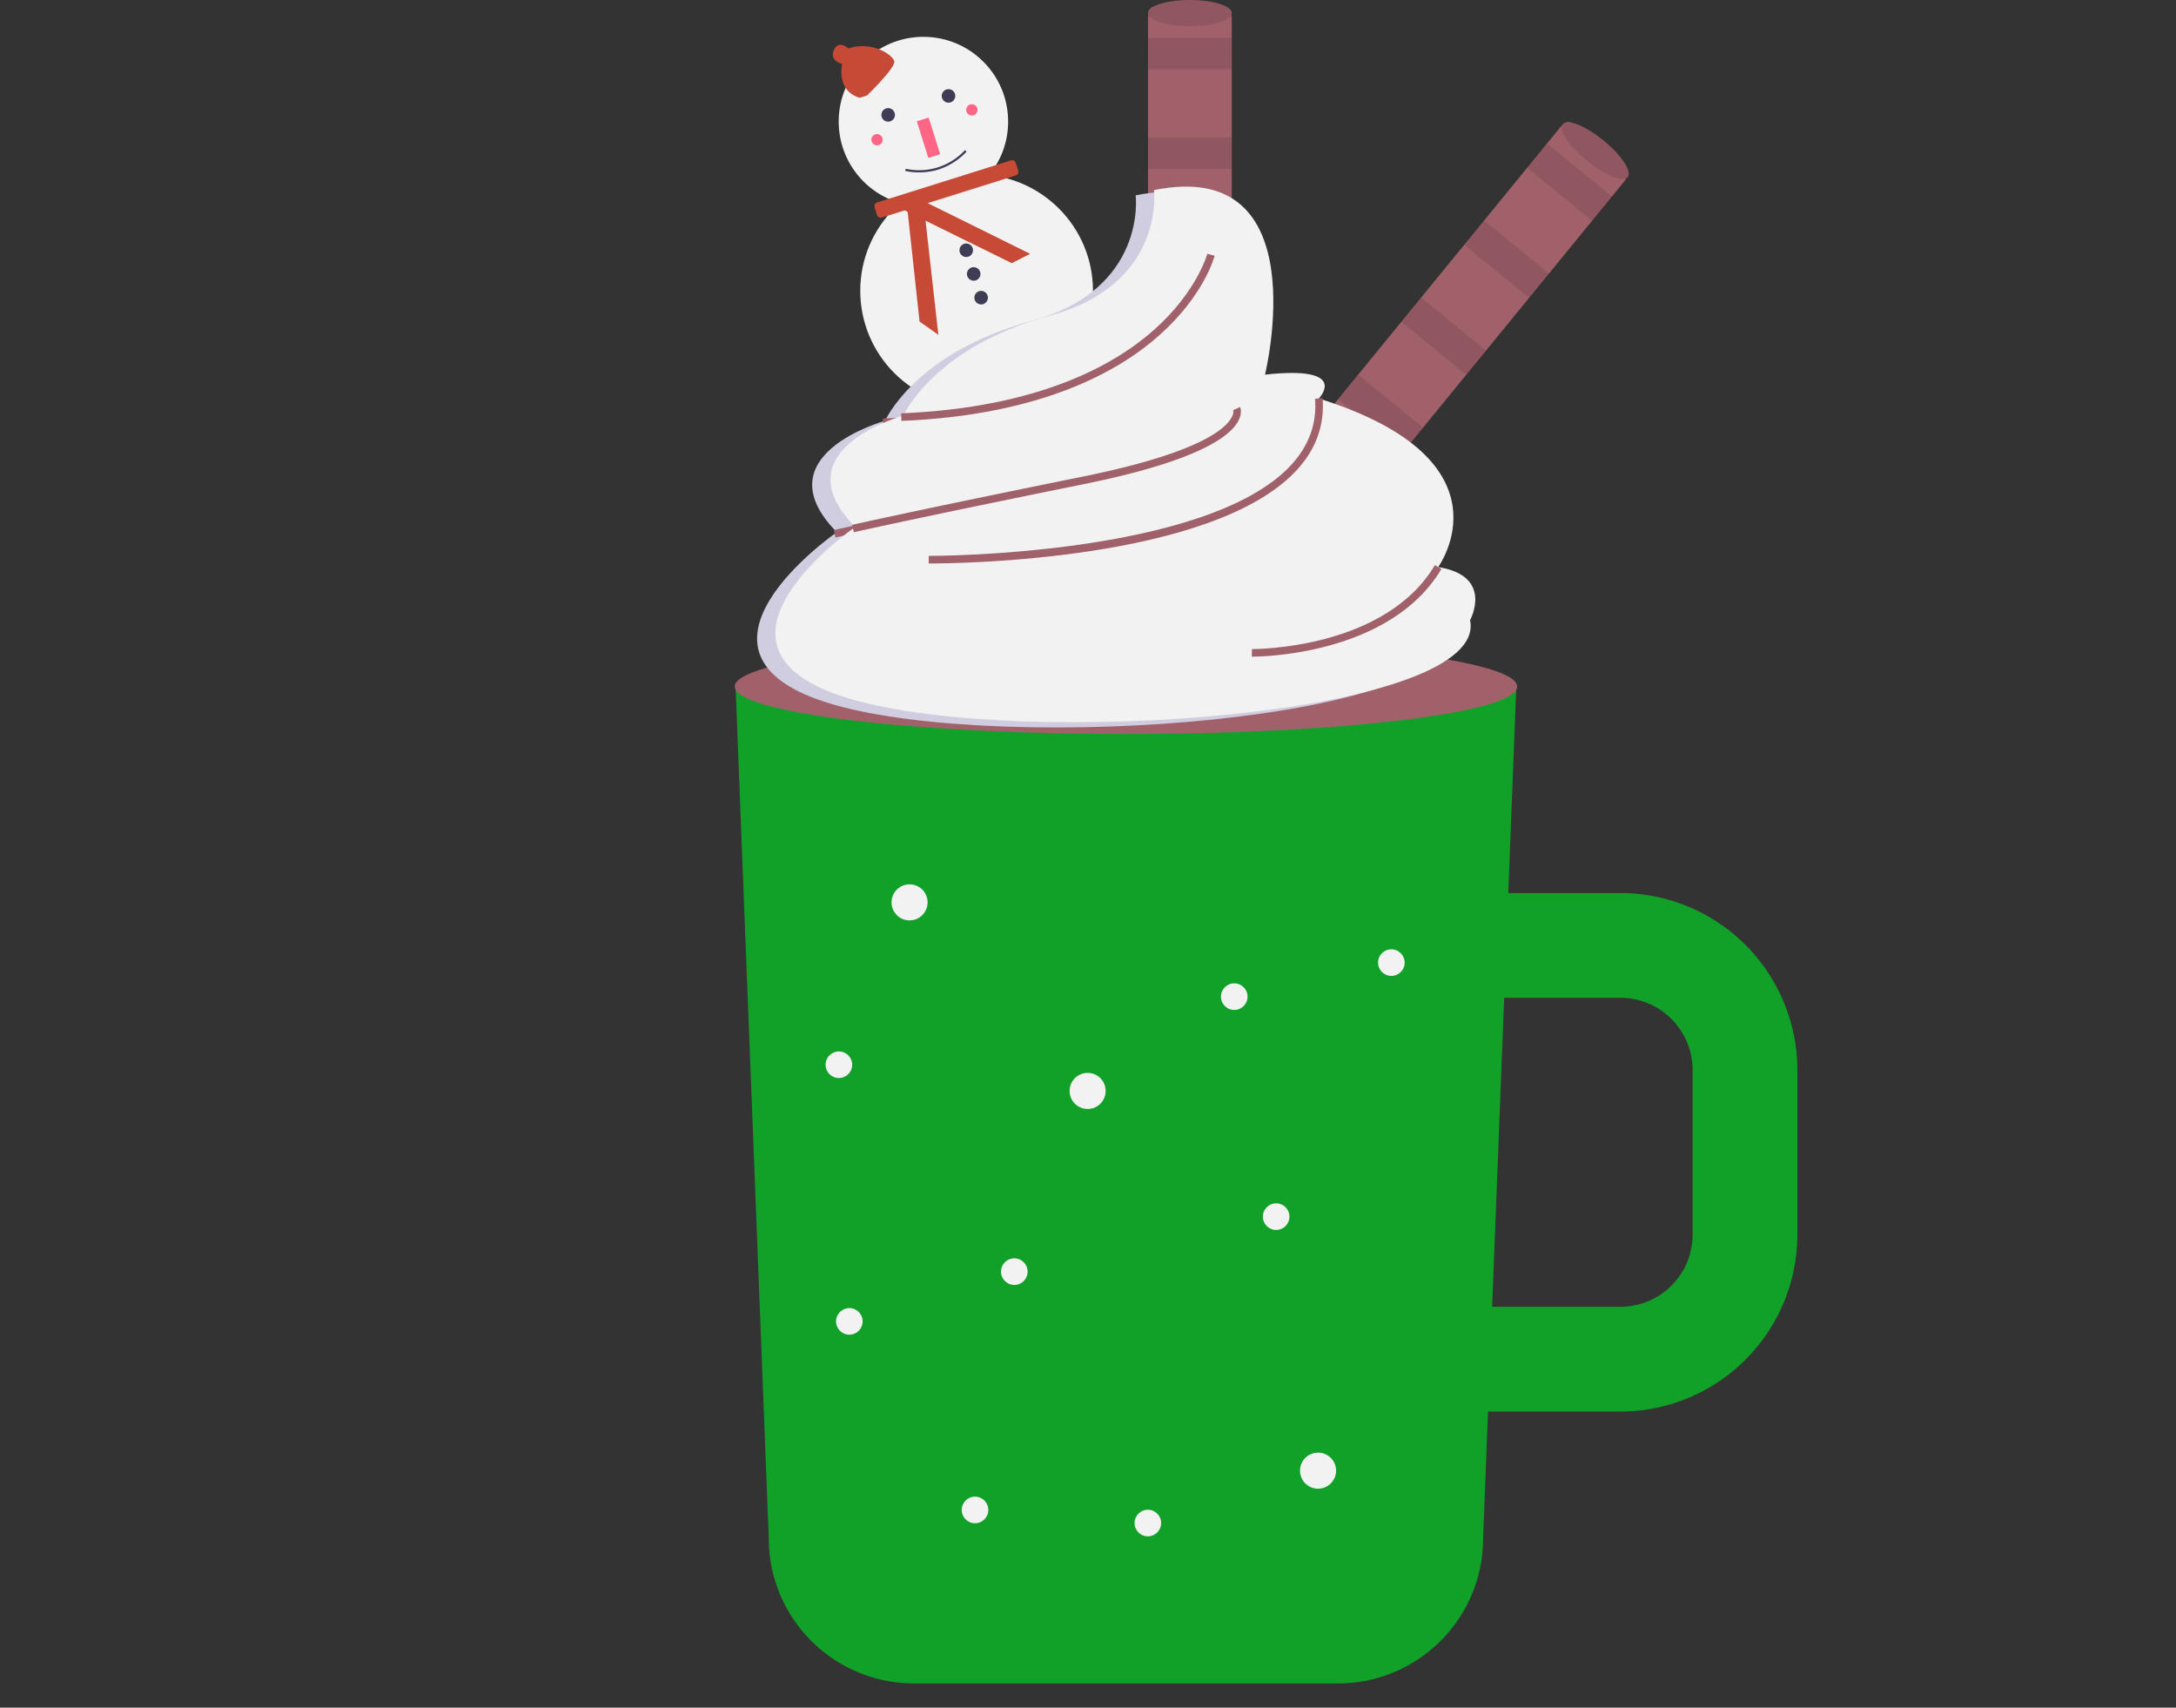 <?xml version="1.0" encoding="UTF-8" standalone="no"?>
<svg xmlns:dc="http://purl.org/dc/elements/1.1/" xmlns:cc="http://creativecommons.org/ns#" xmlns:rdf="http://www.w3.org/1999/02/22-rdf-syntax-ns#" xmlns:svg="http://www.w3.org/2000/svg" xmlns="http://www.w3.org/2000/svg" xmlns:sodipodi="http://sodipodi.sourceforge.net/DTD/sodipodi-0.dtd" xmlns:inkscape="http://www.inkscape.org/namespaces/inkscape" id="bfea2134-9924-4ddb-abfc-914d3548447a" data-name="Layer 1" width="904.858" height="710" viewBox="0 0 904.858 710" version="1.1" sodipodi:docname="coffee2.svg" inkscape:version="1.0.1 (3bc2e813f5, 2020-09-07, custom)">
  <rect x="0" y="0" width="904.858" height="710" fill="#333333" stroke="none"/>
  <defs id="defs163" />
  <sodipodi:namedview pagecolor="#ffffff" bordercolor="#666666" borderopacity="1" objecttolerance="10" gridtolerance="10" guidetolerance="10" inkscape:pageopacity="0" inkscape:pageshadow="2" inkscape:window-width="1276" inkscape:window-height="1038" id="namedview161" showgrid="false" inkscape:zoom="0.62842871" inkscape:cx="-27.343953" inkscape:cy="379.514" inkscape:window-x="1280" inkscape:window-y="14" inkscape:window-maximized="0" inkscape:current-layer="bfea2134-9924-4ddb-abfc-914d3548447a" inkscape:document-rotation="0" />
  <title id="title2">hot_beverage</title>
  <path d="M659.79,102.622V421.654a17.422,17.422,0,0,1-34.843,0V102.622c0-9.625,7.796-2.178,17.422-2.178,4.813,0,4.464-5.324,7.622-2.178C653.137,101.424,659.79,97.809,659.79,102.622Z" transform="translate(-147.571 -95)" fill="#a0616a" id="path8" />
  <rect x="477.376" y="15.788" width="34.843" height="13.066" opacity="0.1" id="rect10" />
  <rect x="477.376" y="57.164" width="34.843" height="13.066" opacity="0.1" id="rect12" />
  <rect x="477.376" y="98.541" width="34.843" height="13.066" opacity="0.1" id="rect14" />
  <rect x="477.376" y="139.917" width="34.843" height="13.066" opacity="0.1" id="rect16" />
  <rect x="477.376" y="181.293" width="34.843" height="13.066" opacity="0.1" id="rect18" />
  <rect x="477.376" y="222.669" width="34.843" height="13.066" opacity="0.1" id="rect20" />
  <rect x="477.376" y="264.045" width="34.843" height="13.066" opacity="0.1" id="rect22" />
  <rect x="477.376" y="305.421" width="34.843" height="13.066" opacity="0.1" id="rect24" />
  <ellipse cx="494.797" cy="5.444" rx="17.422" ry="5.444" fill="#a0616a" id="ellipse26" />
  <ellipse cx="494.797" cy="5.444" rx="17.422" ry="5.444" opacity="0.1" id="ellipse28" />
  <path d="M823.049,170.347,621.175,417.386a17.422,17.422,0,1,1-26.98-22.048L796.069,148.3c6.091-7.453,7.415,3.247,14.868,9.338,3.727,3.045,6.826-1.298,7.28,3.137C818.656,165.21,826.095,166.621,823.049,170.347Z" transform="translate(-147.571 -95)" fill="#a0616a" id="path30" />
  <rect x="793.725" y="153.284" width="13.066" height="34.843" transform="translate(14.122 587.358) rotate(-50.745)" opacity="0.1" id="rect32" />
  <rect x="767.543" y="185.323" width="13.066" height="34.843" transform="translate(-20.302 578.851) rotate(-50.745)" opacity="0.1" id="rect34" />
  <rect x="741.361" y="217.363" width="13.066" height="34.843" transform="translate(-54.725 570.343) rotate(-50.745)" opacity="0.1" id="rect36" />
  <rect x="715.18" y="249.402" width="13.066" height="34.843" transform="translate(-89.149 561.835) rotate(-50.745)" opacity="0.1" id="rect38" />
  <rect x="688.998" y="281.441" width="13.066" height="34.843" transform="translate(-123.573 553.327) rotate(-50.745)" opacity="0.1" id="rect40" />
  <rect x="662.816" y="313.48" width="13.066" height="34.843" transform="translate(-157.997 544.819) rotate(-50.745)" opacity="0.1" id="rect42" />
  <rect x="636.635" y="345.519" width="13.066" height="34.843" transform="matrix(0.633, -0.774, 0.774, 0.633, -192.421, 536.312)" opacity="0.1" id="rect44" />
  <rect x="610.453" y="377.558" width="13.066" height="34.843" transform="translate(-226.844 527.804) rotate(-50.745)" opacity="0.1" id="rect46" />
  <ellipse cx="810.937" cy="157.637" rx="5.444" ry="17.422" transform="translate(28.163 590.829) rotate(-50.745)" fill="#a0616a" id="ellipse48" />
  <ellipse cx="810.937" cy="157.637" rx="5.444" ry="17.422" transform="translate(28.163 590.829) rotate(-50.745)" opacity="0.1" id="ellipse50" />
  <path d="M821.393,466.297h-46.625l.341-8.722,2.004-51.524,1.002-25.599H453.454l.512,13.099,1.328,34.157,2.526,64.819,1.688,43.151,2.178,55.814,1.851,47.67.534,13.709.011.163.261,6.827.675,17.106.065,1.905.457,11.607.076,2.091.664,16.866.588,15.2.207,5.248.098,2.385.087,2.308a59.958,59.958,0,0,0,4.486,22.844,57.519,57.519,0,0,0,2.646,5.618,60.397,60.397,0,0,0,33.504,28.56,56.932,56.932,0,0,0,5.782,1.688,59.893,59.893,0,0,0,13.926,1.622H703.954a60.188,60.188,0,0,0,25.664-5.706,60.854,60.854,0,0,0,22.648-18.478,59.616,59.616,0,0,0,6.446-10.769c.142-.305.283-.61.403-.915a59.522,59.522,0,0,0,5.096-21.309c.054-1.045.087-2.101.087-3.158l.566-14.536.697-17.846.065-1.775.722-18.532h55.045a73.671,73.671,0,0,0,73.588-73.588V539.884A73.671,73.671,0,0,0,821.393,466.297ZM851.427,608.301a30.068,30.068,0,0,1-30.034,30.034H768.057l.008-.196.501-12.87.381-9.821,2.156-55.248,1.962-50.348h48.329a30.068,30.068,0,0,1,30.034,30.034Z" transform="translate(-147.571 -95)" fill="#3f3d56" id="path52" style="fill:#11a129;fill-opacity:1" />
  <circle cx="383.989" cy="50.546" r="35.232" fill="#d0cde1" id="circle54" style="fill:#f2f2f2;fill-opacity:1" />
  <circle cx="406.112" cy="120.901" r="48.385" fill="#d0cde1" id="circle56" style="fill:#f2f2f2;fill-opacity:1" />
  <path d="M567.926,161.686,512.32,179.172a1.624,1.624,0,0,0-1.062,2.036l.999,3.176a1.624,1.624,0,0,0,2.036,1.062l9.451-2.972,1.271.626,4.935,45.593,7.821,5.508-5.327-47.442L568.291,204.413l7.643-3.881-42.596-21.076L569.899,167.96a1.624,1.624,0,0,0,1.062-2.036l-.999-3.176A1.624,1.624,0,0,0,567.926,161.686Z" transform="translate(-147.571 -95)" fill="#c74a37" id="path58" />
  <path d="M508.117,134.697s12.135-11.727,11.326-14.299-8.891-8.506-19.176-5.272c0,0-4.027-3.82-5.98.75s3.483,5.686,3.483,5.686-2.746,11.035,7.261,14.105Z" transform="translate(-147.571 -95)" fill="#c74a37" id="path60" />
  <circle cx="369.327" cy="47.769" r="2.819" fill="#3f3d56" id="circle62" />
  <circle cx="394.422" cy="39.878" r="2.819" fill="#3f3d56" id="circle64" />
  <rect x="531.09" y="144.282" width="5.167" height="15.972" transform="translate(-168.67 72.101) rotate(-17.456)" fill="#ff6584" id="rect66" />
  <circle cx="401.795" cy="104.038" r="2.819" fill="#3f3d56" id="circle68" />
  <circle cx="404.895" cy="113.897" r="2.819" fill="#3f3d56" id="circle70" />
  <circle cx="407.995" cy="123.756" r="2.819" fill="#3f3d56" id="circle72" />
  <path d="M537.829,165.484a28.057,28.057,0,0,1-13.832.601l.176-.923a25.917,25.917,0,0,0,24.671-7.758l.673.656A28.059,28.059,0,0,1,537.829,165.484Z" transform="translate(-147.571 -95)" fill="#3f3d56" id="path74" />
  <circle cx="404.129" cy="45.69" r="2.349" fill="#ff6584" id="circle76" />
  <circle cx="364.694" cy="58.09" r="2.349" fill="#ff6584" id="circle78" />
  <circle cx="513.246" cy="414.374" r="5.53" fill="#d0cde1" id="circle80" style="fill:#f2f2f2;fill-opacity:1" />
  <circle cx="530.667" cy="505.837" r="5.53" fill="#d0cde1" id="circle82" style="fill:#f2f2f2;fill-opacity:1" />
  <circle cx="421.783" cy="528.702" r="5.53" fill="#d0cde1" id="circle84" style="fill:#f2f2f2;fill-opacity:1" />
  <circle cx="477.314" cy="633.232" r="5.53" fill="#d0cde1" id="circle86" style="fill:#f2f2f2;fill-opacity:1" />
  <circle cx="353.185" cy="549.39" r="5.53" fill="#d0cde1" id="circle88" style="fill:#f2f2f2;fill-opacity:1" />
  <circle cx="348.83" cy="442.684" r="5.53" fill="#d0cde1" id="circle90" style="fill:#f2f2f2;fill-opacity:1" />
  <circle cx="578.577" cy="400.219" r="5.53" fill="#d0cde1" id="circle92" style="fill:#f2f2f2;fill-opacity:1" />
  <circle cx="405.45" cy="627.787" r="5.53" fill="#d0cde1" id="circle94" style="fill:#f2f2f2;fill-opacity:1" />
  <circle cx="378.229" cy="375.175" r="7.497" fill="#d0cde1" id="circle96" style="fill:#f2f2f2;fill-opacity:1" />
  <circle cx="452.27" cy="453.572" r="7.497" fill="#d0cde1" id="circle98" style="fill:#f2f2f2;fill-opacity:1" />
  <circle cx="548.089" cy="611.455" r="7.497" fill="#d0cde1" id="circle100" style="fill:#f2f2f2;fill-opacity:1" />
  <ellipse cx="468.209" cy="285.451" rx="162.694" ry="19.732" fill="#a0616a" id="ellipse102" />
  <path d="M619.814,176.219s5.008,39.105-43.359,52.232S515.631,269.946,515.631,269.946s-51.729,14.193-20.077,46.325c0,0-73.448,50.68-1.708,71.572s265.546,6.754,257.422-32.843c0,0,10.08-18.366-13.286-22.051,0,0,32.539-44.359-49.614-70.086,0,0,13.361-13.858-22.383-9.916C665.986,252.947,688.268,162.269,619.814,176.219Z" transform="translate(-147.571 -95)" fill="#d0cde1" id="path104" />
  <path d="M514.794,272.178l-.129-3.151c57.48-2.357,89.043-20.287,105.401-34.913,17.672-15.801,21.881-31.252,21.921-31.407l3.052.794c-.171.661-4.404,16.37-22.684,32.796C605.616,251.34,573.367,269.776,514.794,272.178Z" transform="translate(-147.571 -95)" fill="#a0616a" id="path106" />
  <path d="M495.003,318.465l-.701-3.075c.249-.056,25.67-5.831,95.79-20.03,47.998-9.72,59.497-19.708,62.081-24.797a4.147,4.147,0,0,0,.578-2.851l2.864-1.32c.108.234,1.005,2.377-.631,5.599-3.47,6.837-17.437,16.977-64.267,26.461C520.647,312.64,495.251,318.408,495.003,318.465Z" transform="translate(-147.571 -95)" fill="#a0616a" id="path108" />
  <path d="M526.778,331.452c-.298,0-.516-.001-.65-.002l.017-3.154c1.093.014,115.408.157,150.589-37.661,7.476-8.037,10.862-17.34,10.063-27.652l3.145-.243c.87,11.228-2.797,21.336-10.9,30.045C643.937,330.519,537.111,331.452,526.778,331.452Z" transform="translate(-147.571 -95)" fill="#a0616a" id="path110" />
  <path d="M660.669,370.205c-.102,0-.161-.001-.177-.001l.045-3.154c.535-.005,55.097.358,76.09-34.908l2.71,1.614C718.021,369.567,664.189,370.205,660.669,370.205Z" transform="translate(-147.571 -95)" fill="#a0616a" id="path112" />
  <path d="M627.436,174.041s5.008,39.105-43.359,52.232-60.824,41.495-60.824,41.495-51.729,14.193-20.077,46.325c0,0-73.448,50.68-1.708,71.572S767.014,392.419,758.89,352.822c0,0,10.08-18.366-13.286-22.051,0,0,32.539-44.359-49.614-70.086,0,0,13.361-13.858-22.383-9.916C673.608,250.769,695.89,160.091,627.436,174.041Z" transform="translate(-147.571 -95)" fill="#d0cde1" id="path114" style="fill:#f2f2f2;fill-opacity:1" />
  <path d="M522.416,270l-.129-3.151c57.48-2.357,89.043-20.287,105.401-34.913,17.672-15.801,21.881-31.252,21.921-31.407l3.052.794c-.171.661-4.404,16.37-22.684,32.796C613.238,249.163,580.989,267.598,522.416,270Z" transform="translate(-147.571 -95)" fill="#a0616a" id="path116" />
  <path d="M502.625,316.287l-.701-3.075c.249-.056,25.67-5.831,95.79-20.03,47.998-9.72,59.497-19.708,62.081-24.797a4.147,4.147,0,0,0,.578-2.851l2.864-1.32c.108.234,1.005,2.377-.631,5.599-3.47,6.837-17.437,16.977-64.267,26.461C528.269,310.463,502.873,316.23,502.625,316.287Z" transform="translate(-147.571 -95)" fill="#a0616a" id="path118" />
  <path d="M534.4,329.275c-.298,0-.516-.001-.65-.002l.017-3.154c1.093.014,115.408.157,150.589-37.661,7.476-8.037,10.862-17.34,10.063-27.652l3.145-.243c.87,11.228-2.797,21.336-10.9,30.045C651.559,328.341,544.733,329.275,534.4,329.275Z" transform="translate(-147.571 -95)" fill="#a0616a" id="path120" />
  <path d="M668.291,368.027c-.102,0-.161-.001-.177-.001l.045-3.154c.535-.005,55.097.358,76.09-34.908l2.71,1.614C725.643,367.39,671.811,368.027,668.291,368.027Z" transform="translate(-147.571 -95)" fill="#a0616a" id="path122" />
</svg>
